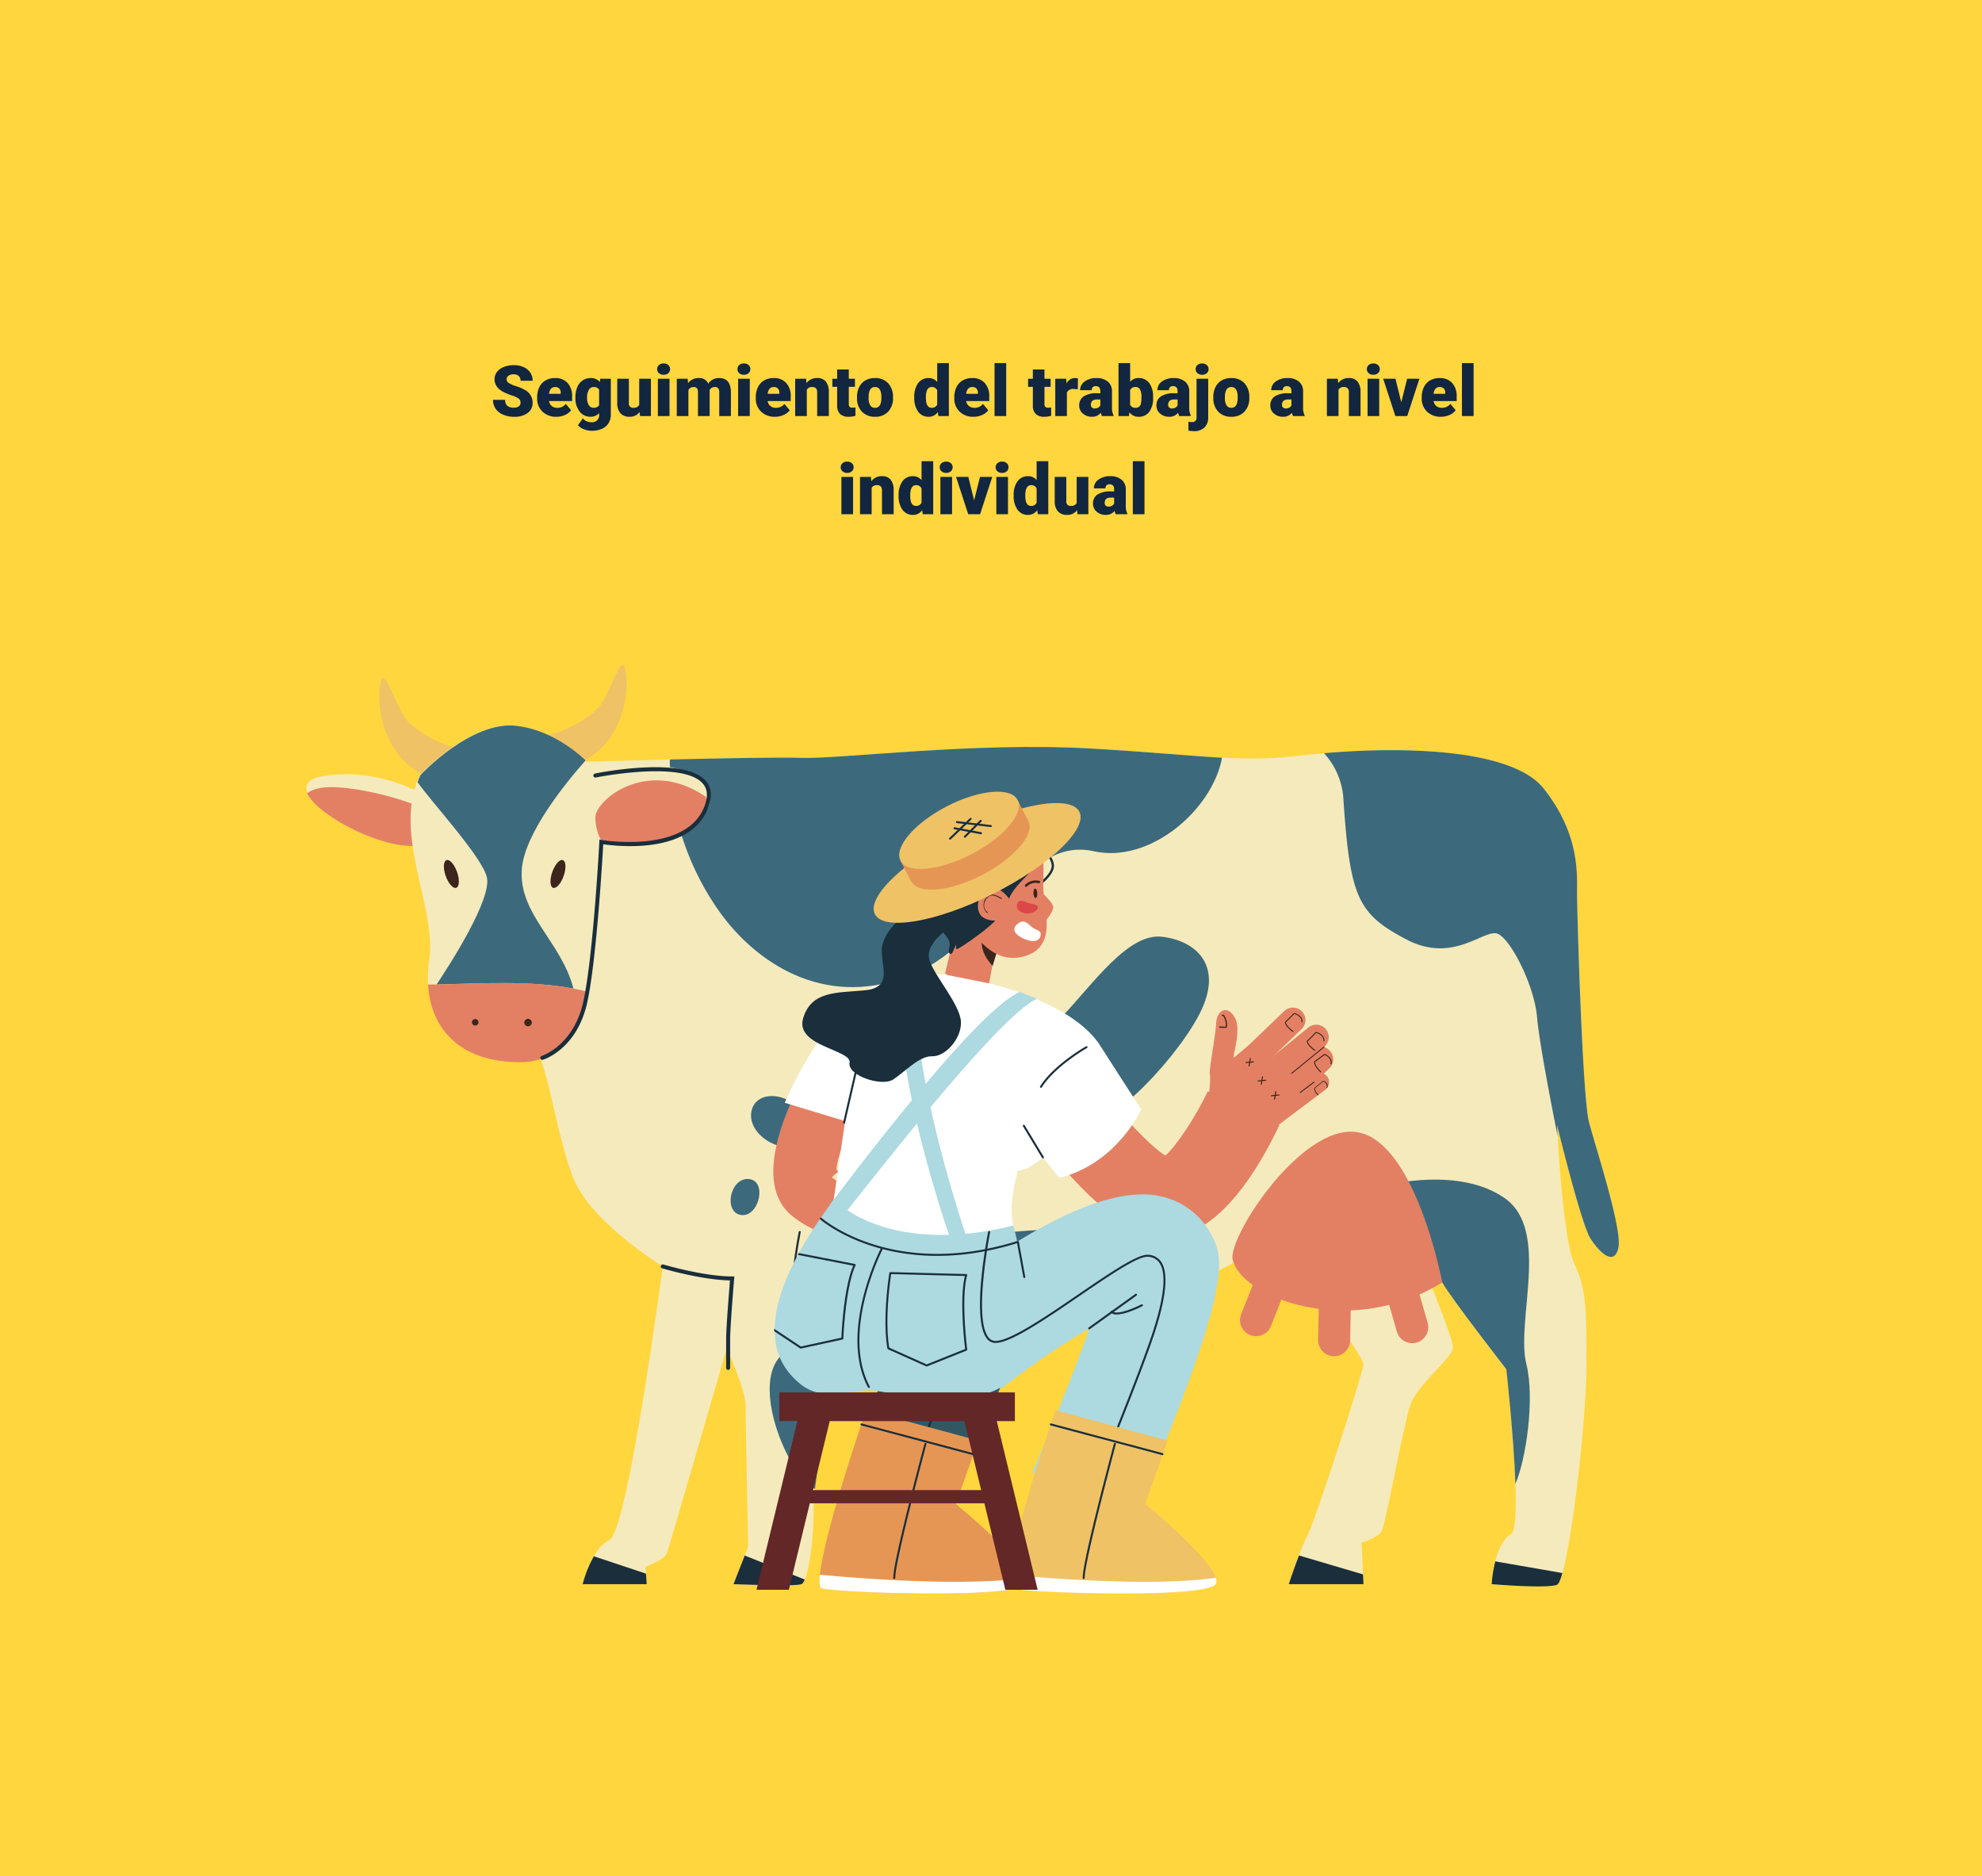 <svg xmlns="http://www.w3.org/2000/svg" xmlns:xlink="http://www.w3.org/1999/xlink" width="505" height="478" viewBox="0 0 505 478"><defs><clipPath id="a"><rect width="334.388" height="236.617" fill="none"/></clipPath></defs><g transform="translate(-285 -1956)"><path d="M0,0H505V478H0Z" transform="translate(285 1956)" fill="#ffd63d"/><path d="M-120.371-3.4a1.268,1.268,0,0,0-.479-1.055,5.954,5.954,0,0,0-1.683-.782,16.147,16.147,0,0,1-1.969-.782q-2.487-1.222-2.487-3.357a3.011,3.011,0,0,1,.62-1.876,4.008,4.008,0,0,1,1.753-1.266,6.823,6.823,0,0,1,2.549-.453,5.969,5.969,0,0,1,2.474.492,3.917,3.917,0,0,1,1.7,1.4A3.661,3.661,0,0,1-117.286-9h-3.076a1.547,1.547,0,0,0-.479-1.213,1.867,1.867,0,0,0-1.3-.431,2.106,2.106,0,0,0-1.305.365,1.119,1.119,0,0,0-.479.927,1.127,1.127,0,0,0,.527.892,6.65,6.65,0,0,0,1.854.826,11.36,11.36,0,0,1,2.18.918,3.663,3.663,0,0,1,2.074,3.3,3.125,3.125,0,0,1-1.266,2.637,5.629,5.629,0,0,1-3.472.958,6.888,6.888,0,0,1-2.817-.558,4.247,4.247,0,0,1-1.9-1.529,3.985,3.985,0,0,1-.637-2.237h3.094a1.963,1.963,0,0,0,.532,1.516,2.513,2.513,0,0,0,1.727.488,1.985,1.985,0,0,0,1.208-.33A1.088,1.088,0,0,0-120.371-3.4Zm9.132,3.577a4.889,4.889,0,0,1-3.542-1.305,4.507,4.507,0,0,1-1.354-3.4v-.246a5.84,5.84,0,0,1,.541-2.575,3.955,3.955,0,0,1,1.578-1.727,4.763,4.763,0,0,1,2.461-.611,4.117,4.117,0,0,1,3.164,1.244,4.887,4.887,0,0,1,1.16,3.467v1.151h-5.889a2.135,2.135,0,0,0,.694,1.257,2.066,2.066,0,0,0,1.389.457,2.662,2.662,0,0,0,2.2-.984l1.354,1.6a3.784,3.784,0,0,1-1.569,1.217A5.3,5.3,0,0,1-111.239.176Zm-.334-7.576q-1.3,0-1.547,1.723h2.988v-.229a1.467,1.467,0,0,0-.36-1.1A1.434,1.434,0,0,0-111.573-7.4Zm5.186,2.575a6.421,6.421,0,0,1,.475-2.549,3.821,3.821,0,0,1,1.362-1.709,3.591,3.591,0,0,1,2.065-.6,2.855,2.855,0,0,1,2.32,1l.105-.826h2.689V-.36a4.009,4.009,0,0,1-.584,2.184,3.75,3.75,0,0,1-1.692,1.424,6.219,6.219,0,0,1-2.566.5,5.365,5.365,0,0,1-2.026-.4,3.657,3.657,0,0,1-1.5-1.028L-104.5.58a2.716,2.716,0,0,0,2.18.976,1.764,1.764,0,0,0,1.969-2.021v-.3a2.781,2.781,0,0,1-2.153.94,3.437,3.437,0,0,1-2.812-1.332,5.517,5.517,0,0,1-1.072-3.564Zm2.971.185a3.383,3.383,0,0,0,.439,1.85,1.386,1.386,0,0,0,1.23.681,1.573,1.573,0,0,0,1.4-.642v-4a1.534,1.534,0,0,0-1.38-.65,1.4,1.4,0,0,0-1.239.708A3.858,3.858,0,0,0-103.417-4.641Zm13.395,3.612a3.054,3.054,0,0,1-2.54,1.2,3,3,0,0,1-2.369-.91,3.826,3.826,0,0,1-.8-2.615V-9.51h2.962v6.179a1.065,1.065,0,0,0,1.187,1.222,1.548,1.548,0,0,0,1.45-.729V-9.51h2.979V0h-2.777ZM-82.411,0h-2.971V-9.51h2.971Zm-3.146-11.962A1.322,1.322,0,0,1-85.1-13a1.724,1.724,0,0,1,1.187-.4,1.724,1.724,0,0,1,1.187.4,1.322,1.322,0,0,1,.457,1.037,1.322,1.322,0,0,1-.457,1.037,1.724,1.724,0,0,1-1.187.4,1.724,1.724,0,0,1-1.187-.4A1.322,1.322,0,0,1-85.557-11.962Zm7.77,2.452.1,1.116a3.27,3.27,0,0,1,2.716-1.292,2.407,2.407,0,0,1,2.435,1.433,3.165,3.165,0,0,1,2.795-1.433q2.892,0,2.971,3.5V0h-2.971V-6a1.813,1.813,0,0,0-.246-1.063,1.048,1.048,0,0,0-.9-.334,1.4,1.4,0,0,0-1.31.782l.009.123V0H-75.16V-5.985A1.906,1.906,0,0,0-75.4-7.066,1.045,1.045,0,0,0-76.3-7.4a1.42,1.42,0,0,0-1.3.782V0h-2.962V-9.51ZM-61.958,0h-2.971V-9.51h2.971ZM-65.1-11.962A1.322,1.322,0,0,1-64.648-13a1.724,1.724,0,0,1,1.187-.4,1.724,1.724,0,0,1,1.187.4,1.322,1.322,0,0,1,.457,1.037,1.322,1.322,0,0,1-.457,1.037,1.724,1.724,0,0,1-1.187.4,1.724,1.724,0,0,1-1.187-.4A1.322,1.322,0,0,1-65.1-11.962ZM-55.534.176a4.889,4.889,0,0,1-3.542-1.305,4.507,4.507,0,0,1-1.354-3.4v-.246a5.84,5.84,0,0,1,.541-2.575,3.955,3.955,0,0,1,1.578-1.727,4.763,4.763,0,0,1,2.461-.611,4.117,4.117,0,0,1,3.164,1.244,4.887,4.887,0,0,1,1.16,3.467v1.151h-5.889a2.135,2.135,0,0,0,.694,1.257,2.066,2.066,0,0,0,1.389.457,2.662,2.662,0,0,0,2.2-.984l1.354,1.6A3.784,3.784,0,0,1-53.35-.277,5.3,5.3,0,0,1-55.534.176ZM-55.868-7.4q-1.3,0-1.547,1.723h2.988v-.229a1.467,1.467,0,0,0-.36-1.1A1.434,1.434,0,0,0-55.868-7.4Zm8.253-2.109.1,1.116A3.225,3.225,0,0,1-44.8-9.686a2.713,2.713,0,0,1,2.219.888,4.226,4.226,0,0,1,.76,2.672V0h-2.971V-6a1.6,1.6,0,0,0-.29-1.059A1.342,1.342,0,0,0-46.138-7.4a1.413,1.413,0,0,0-1.292.686V0h-2.962V-9.51Zm10.881-2.364V-9.51h1.564v2.057h-1.564V-3.1a1.111,1.111,0,0,0,.193.747,1.037,1.037,0,0,0,.765.211,4.345,4.345,0,0,0,.738-.053V-.079a5.466,5.466,0,0,1-1.67.255,3.1,3.1,0,0,1-2.259-.721A2.954,2.954,0,0,1-39.7-2.733v-4.72h-1.213V-9.51H-39.7v-2.364Zm2.092,7.031a5.613,5.613,0,0,1,.554-2.536A3.96,3.96,0,0,1-32.5-9.088a4.791,4.791,0,0,1,2.435-.6A4.373,4.373,0,0,1-26.7-8.363a5.076,5.076,0,0,1,1.23,3.6v.105A4.925,4.925,0,0,1-26.7-1.129,4.384,4.384,0,0,1-30.045.176a4.434,4.434,0,0,1-3.261-1.217,4.761,4.761,0,0,1-1.327-3.3Zm2.962.185a3.538,3.538,0,0,0,.413,1.934,1.376,1.376,0,0,0,1.222.615q1.582,0,1.617-2.435v-.3q0-2.558-1.635-2.558-1.485,0-1.608,2.206Zm11.628-.167a5.809,5.809,0,0,1,.976-3.56,3.211,3.211,0,0,1,2.725-1.3,2.731,2.731,0,0,1,2.145,1V-13.5h2.971V0H-13.9l-.149-1.02a2.8,2.8,0,0,1-2.32,1.2,3.205,3.205,0,0,1-2.689-1.3A5.993,5.993,0,0,1-20.052-4.825Zm2.962.185q0,2.531,1.477,2.531a1.458,1.458,0,0,0,1.406-.826V-6.557A1.419,1.419,0,0,0-15.6-7.4q-1.371,0-1.485,2.215ZM-4.953.176A4.889,4.889,0,0,1-8.495-1.129a4.507,4.507,0,0,1-1.354-3.4v-.246a5.84,5.84,0,0,1,.541-2.575A3.955,3.955,0,0,1-7.73-9.075a4.763,4.763,0,0,1,2.461-.611A4.117,4.117,0,0,1-2.1-8.442,4.887,4.887,0,0,1-.945-4.975v1.151H-6.833a2.135,2.135,0,0,0,.694,1.257,2.066,2.066,0,0,0,1.389.457,2.662,2.662,0,0,0,2.2-.984l1.354,1.6A3.784,3.784,0,0,1-2.769-.277,5.3,5.3,0,0,1-4.953.176ZM-5.287-7.4q-1.3,0-1.547,1.723h2.988v-.229a1.467,1.467,0,0,0-.36-1.1A1.434,1.434,0,0,0-5.287-7.4ZM3.371,0H.4V-13.5H3.371Zm9.756-11.874V-9.51h1.564v2.057H13.126V-3.1a1.111,1.111,0,0,0,.193.747,1.037,1.037,0,0,0,.765.211,4.345,4.345,0,0,0,.738-.053V-.079a5.466,5.466,0,0,1-1.67.255,3.1,3.1,0,0,1-2.259-.721,2.954,2.954,0,0,1-.729-2.188v-4.72H8.952V-9.51h1.213v-2.364Zm8.481,5.045-.976-.07a1.752,1.752,0,0,0-1.793.879V0H15.877V-9.51h2.777l.1,1.222a2.294,2.294,0,0,1,2.083-1.4,2.888,2.888,0,0,1,.826.105ZM27.769,0a3.344,3.344,0,0,1-.281-.853A2.754,2.754,0,0,1,25.2.176a3.374,3.374,0,0,1-2.285-.813,2.588,2.588,0,0,1-.94-2.043A2.66,2.66,0,0,1,23.12-5.019a5.821,5.821,0,0,1,3.322-.791h.914v-.5q0-1.316-1.134-1.316a.927.927,0,0,0-1.055,1.042H22.206a2.655,2.655,0,0,1,1.173-2.239,4.931,4.931,0,0,1,2.993-.86,4.323,4.323,0,0,1,2.874.888,3.086,3.086,0,0,1,1.081,2.435v4.21a4.311,4.311,0,0,0,.4,2V0ZM25.915-1.934a1.652,1.652,0,0,0,.918-.237,1.487,1.487,0,0,0,.523-.536V-4.228h-.861q-1.547,0-1.547,1.389a.848.848,0,0,0,.272.655A.986.986,0,0,0,25.915-1.934Zm14.88-2.742a5.8,5.8,0,0,1-.967,3.595A3.238,3.238,0,0,1,37.1.176,2.81,2.81,0,0,1,34.765-.976L34.642,0H31.988V-13.5H34.95v4.755a2.711,2.711,0,0,1,2.136-.94,3.239,3.239,0,0,1,2.742,1.274,5.826,5.826,0,0,1,.967,3.586Zm-2.971-.189a3.866,3.866,0,0,0-.365-1.952A1.229,1.229,0,0,0,36.338-7.4a1.418,1.418,0,0,0-1.389.763v3.773a1.426,1.426,0,0,0,1.406.755,1.258,1.258,0,0,0,1.327-1.018A7.309,7.309,0,0,0,37.824-4.865ZM47.457,0a3.344,3.344,0,0,1-.281-.853A2.754,2.754,0,0,1,44.89.176,3.374,3.374,0,0,1,42.6-.637a2.588,2.588,0,0,1-.94-2.043,2.66,2.66,0,0,1,1.143-2.338,5.821,5.821,0,0,1,3.322-.791h.914v-.5q0-1.316-1.134-1.316a.927.927,0,0,0-1.055,1.042H41.893a2.655,2.655,0,0,1,1.173-2.239,4.931,4.931,0,0,1,2.993-.86,4.323,4.323,0,0,1,2.874.888,3.086,3.086,0,0,1,1.081,2.435v4.21a4.311,4.311,0,0,0,.4,2V0ZM45.6-1.934a1.652,1.652,0,0,0,.918-.237,1.487,1.487,0,0,0,.523-.536V-4.228h-.861q-1.547,0-1.547,1.389a.848.848,0,0,0,.272.655A.986.986,0,0,0,45.6-1.934ZM54.839-9.51V.325a3.452,3.452,0,0,1-.967,2.6,3.714,3.714,0,0,1-2.672.914,6.308,6.308,0,0,1-1.4-.149V1.45a5.667,5.667,0,0,0,.835.079A1.084,1.084,0,0,0,51.869.308V-9.51Zm-3.19-2.452A1.322,1.322,0,0,1,52.106-13a1.724,1.724,0,0,1,1.187-.4,1.724,1.724,0,0,1,1.187.4,1.322,1.322,0,0,1,.457,1.037,1.322,1.322,0,0,1-.457,1.037,1.724,1.724,0,0,1-1.187.4,1.724,1.724,0,0,1-1.187-.4A1.322,1.322,0,0,1,51.649-11.962ZM56.14-4.843a5.613,5.613,0,0,1,.554-2.536,3.96,3.96,0,0,1,1.591-1.709,4.791,4.791,0,0,1,2.435-.6,4.373,4.373,0,0,1,3.366,1.323,5.076,5.076,0,0,1,1.23,3.6v.105a4.925,4.925,0,0,1-1.235,3.529A4.384,4.384,0,0,1,60.737.176a4.434,4.434,0,0,1-3.261-1.217,4.761,4.761,0,0,1-1.327-3.3Zm2.962.185a3.538,3.538,0,0,0,.413,1.934,1.376,1.376,0,0,0,1.222.615q1.582,0,1.617-2.435v-.3q0-2.558-1.635-2.558-1.485,0-1.608,2.206ZM76.46,0a3.344,3.344,0,0,1-.281-.853A2.754,2.754,0,0,1,73.894.176a3.374,3.374,0,0,1-2.285-.813,2.588,2.588,0,0,1-.94-2.043,2.66,2.66,0,0,1,1.143-2.338,5.821,5.821,0,0,1,3.322-.791h.914v-.5q0-1.316-1.134-1.316a.927.927,0,0,0-1.055,1.042H70.9A2.655,2.655,0,0,1,72.07-8.825a4.931,4.931,0,0,1,2.993-.86,4.323,4.323,0,0,1,2.874.888,3.086,3.086,0,0,1,1.081,2.435v4.21a4.311,4.311,0,0,0,.4,2V0ZM74.606-1.934a1.652,1.652,0,0,0,.918-.237,1.487,1.487,0,0,0,.523-.536V-4.228h-.861q-1.547,0-1.547,1.389a.848.848,0,0,0,.272.655A.986.986,0,0,0,74.606-1.934ZM87.86-9.51l.1,1.116a3.225,3.225,0,0,1,2.716-1.292,2.713,2.713,0,0,1,2.219.888,4.226,4.226,0,0,1,.76,2.672V0H90.681V-6a1.6,1.6,0,0,0-.29-1.059A1.342,1.342,0,0,0,89.336-7.4a1.413,1.413,0,0,0-1.292.686V0H85.083V-9.51ZM98.416,0H95.445V-9.51h2.971ZM95.269-11.962A1.322,1.322,0,0,1,95.726-13a1.724,1.724,0,0,1,1.187-.4A1.724,1.724,0,0,1,98.1-13a1.322,1.322,0,0,1,.457,1.037,1.322,1.322,0,0,1-.457,1.037,1.724,1.724,0,0,1-1.187.4,1.724,1.724,0,0,1-1.187-.4A1.322,1.322,0,0,1,95.269-11.962Zm8.763,8.438,1.5-5.985h3.12L105.552,0h-3.023l-3.1-9.51h3.129Zm10.107,3.7A4.889,4.889,0,0,1,110.6-1.129a4.507,4.507,0,0,1-1.354-3.4v-.246a5.84,5.84,0,0,1,.541-2.575,3.955,3.955,0,0,1,1.578-1.727,4.763,4.763,0,0,1,2.461-.611,4.117,4.117,0,0,1,3.164,1.244,4.887,4.887,0,0,1,1.16,3.467v1.151h-5.889a2.135,2.135,0,0,0,.694,1.257,2.066,2.066,0,0,0,1.389.457,2.662,2.662,0,0,0,2.2-.984l1.354,1.6a3.784,3.784,0,0,1-1.569,1.217A5.3,5.3,0,0,1,114.139.176ZM113.805-7.4q-1.3,0-1.547,1.723h2.988v-.229a1.467,1.467,0,0,0-.36-1.1A1.434,1.434,0,0,0,113.805-7.4ZM122.462,0h-2.971V-13.5h2.971ZM-35.644,25h-2.971V15.49h2.971Zm-3.146-11.962A1.322,1.322,0,0,1-38.333,12a1.724,1.724,0,0,1,1.187-.4,1.724,1.724,0,0,1,1.187.4,1.322,1.322,0,0,1,.457,1.037,1.322,1.322,0,0,1-.457,1.037,1.724,1.724,0,0,1-1.187.4,1.724,1.724,0,0,1-1.187-.4A1.322,1.322,0,0,1-38.791,13.038Zm7.69,2.452.1,1.116a3.225,3.225,0,0,1,2.716-1.292,2.713,2.713,0,0,1,2.219.888,4.226,4.226,0,0,1,.76,2.672V25h-2.971V19a1.6,1.6,0,0,0-.29-1.059,1.342,1.342,0,0,0-1.055-.338,1.413,1.413,0,0,0-1.292.686V25h-2.962V15.49Zm7.058,4.685a5.809,5.809,0,0,1,.976-3.56,3.211,3.211,0,0,1,2.725-1.3,2.731,2.731,0,0,1,2.145,1V11.5h2.971V25H-17.89l-.149-1.02a2.8,2.8,0,0,1-2.32,1.2,3.205,3.205,0,0,1-2.689-1.3A5.993,5.993,0,0,1-24.042,20.175Zm2.962.185q0,2.531,1.477,2.531a1.458,1.458,0,0,0,1.406-.826V18.443a1.419,1.419,0,0,0-1.389-.844q-1.371,0-1.485,2.215ZM-10.419,25H-13.39V15.49h2.971Zm-3.146-11.962A1.322,1.322,0,0,1-13.109,12a1.724,1.724,0,0,1,1.187-.4,1.724,1.724,0,0,1,1.187.4,1.322,1.322,0,0,1,.457,1.037,1.322,1.322,0,0,1-.457,1.037,1.724,1.724,0,0,1-1.187.4,1.724,1.724,0,0,1-1.187-.4A1.322,1.322,0,0,1-13.566,13.038ZM-4.8,21.476l1.5-5.985H-.18L-3.283,25H-6.306l-3.1-9.51H-6.28ZM3.828,25H.857V15.49H3.828ZM.681,13.038A1.322,1.322,0,0,1,1.138,12a1.724,1.724,0,0,1,1.187-.4,1.724,1.724,0,0,1,1.187.4,1.405,1.405,0,0,1,0,2.074,1.724,1.724,0,0,1-1.187.4,1.724,1.724,0,0,1-1.187-.4A1.322,1.322,0,0,1,.681,13.038Zm4.6,7.137a5.809,5.809,0,0,1,.976-3.56,3.211,3.211,0,0,1,2.725-1.3,2.731,2.731,0,0,1,2.145,1V11.5h2.971V25H11.43l-.149-1.02a2.8,2.8,0,0,1-2.32,1.2,3.205,3.205,0,0,1-2.689-1.3A5.993,5.993,0,0,1,5.278,20.175Zm2.962.185q0,2.531,1.477,2.531a1.458,1.458,0,0,0,1.406-.826V18.443A1.419,1.419,0,0,0,9.734,17.6q-1.371,0-1.485,2.215Zm13.2,3.612a3.054,3.054,0,0,1-2.54,1.2,3,3,0,0,1-2.369-.91,3.826,3.826,0,0,1-.8-2.615V15.49H18.69v6.179a1.065,1.065,0,0,0,1.187,1.222,1.548,1.548,0,0,0,1.45-.729V15.49h2.979V25H21.529ZM31.285,25A3.344,3.344,0,0,1,31,24.147a2.754,2.754,0,0,1-2.285,1.028,3.374,3.374,0,0,1-2.285-.813,2.588,2.588,0,0,1-.94-2.043,2.66,2.66,0,0,1,1.143-2.338,5.821,5.821,0,0,1,3.322-.791h.914v-.5q0-1.316-1.134-1.316a.927.927,0,0,0-1.055,1.042H25.721a2.655,2.655,0,0,1,1.173-2.239,4.931,4.931,0,0,1,2.993-.86,4.323,4.323,0,0,1,2.874.888,3.086,3.086,0,0,1,1.081,2.435v4.21a4.311,4.311,0,0,0,.4,2V25ZM29.43,23.066a1.652,1.652,0,0,0,.918-.237,1.487,1.487,0,0,0,.523-.536V20.772H30.01q-1.547,0-1.547,1.389a.848.848,0,0,0,.272.655A.986.986,0,0,0,29.43,23.066ZM38.606,25H35.635V11.5h2.971Z" transform="translate(538 2062)" fill="#12263f"/><g transform="translate(363.081 2125.352)"><g clip-path="url(#a)"><path d="M130.979,24.734C138.206,22.1,143.307,13.172,142.8,3.479s-3.826,3.571-6.886,7.142-11.223,7.907-16.579,7.652,11.648,6.462,11.648,6.462" transform="translate(-61.28 0)" fill="#efc266"/><path d="M50.4,31.79c-7.227-2.636-12.328-11.563-11.818-21.255s3.826,3.571,6.886,7.141,11.223,7.907,16.579,7.652S50.4,31.79,50.4,31.79" transform="translate(-19.971 -3.656)" fill="#efc266"/><path d="M30.25,63.2S17.667,55.723,3.723,58.444s14.964,20.4,26.186,17.344Z" transform="translate(0 -29.969)" fill="#f5eabc"/><path d="M29.946,79.346l.2-7.386a3.013,3.013,0,0,0-.709-1.8c-2.041-1.7-14.454-5.271-22.276-5.442C3.335,64.639,1.4,65.452.4,66.3c2.794,5.978,21.136,15.336,29.548,13.043" transform="translate(-0.206 -33.527)" fill="#e38064"/><path d="M129.4,47.246s46.591-1.361,56.454-1.02,43.871-4.081,73.458-2.381,37.409,3.741,54.753,1.7,51.693-3.061,60.875,8.5,8.5,21.765,8.5,26.526,1.361,52.033,3.061,58.494,8.5,27.207,7.482,31.968-4.762,1.361-7.142-2.381-8.5-28.907-8.5-28.907,1.361,28.907,4.421,35.369S385.825,186,385.825,201.3s-4.761,54.583-7.482,55.6-16.664-.17-16.664-.17.51-10.033,4.931-12.753c3.3-2.032-1.19-42-1.19-42s-14.284-18.365-16.324-22.106l-2.721,1.02s5.441,13.263,5.441,15.644-9.182,9.523-10.883,14.623-6.291,30.438-7.311,32.138-5.1,2.891-5.1,2.891l.51,10.542H309.987s3.23-9.692,4.931-12.753,14.113-41.32,14.113-43.361-16.664-23.806-16.664-23.806L297.4,174.1s-51.012,29.587-101.685,8.842c0,0,.34,16.324-2.041,25.846s-4.761,22.106-4.761,29.587-1.361,17.684-3.061,18.364-17.344,0-17.344,0l3.741-9.522s-.68-32.988-.68-36.389-4.761-14.284-4.761-14.284-14.623,50.673-15.3,52.373-5.442,3.4-5.442,3.4l.34,4.421H130.082s2.041-8.842,6.8-11.222,13.6-69.717,13.6-69.717-17.684-10.883-22.446-21.765-6.8-31.968-11.9-37.749S129.4,47.246,129.4,47.246" transform="translate(-59.703 -22.512)" fill="#f5eabc"/><path d="M204.489,343.871a.51.51,0,0,1-.511-.51v-7.484c0-2.714.778-12.359.976-14.8-7.411-.143-17.174-3.049-17.276-3.077a.513.513,0,0,1-.341-.638.524.524,0,0,1,.636-.343c.1.032,10.219,3.041,17.536,3.041h.554l-.046.554c-.01.12-1.018,12.255-1.018,15.26v7.484a.51.51,0,0,1-.51.51" transform="translate(-97.041 -164.228)" fill="#1a2e3c"/><path d="M281.675,282.022a.51.51,0,0,1-.51-.51c0-6.552,1.4-10.262,3.956-16.993l.839-2.228c1.54-4.1,6.068-18.237-.287-27.766a.513.513,0,0,1,.142-.709.508.508,0,0,1,.707.144c6.623,9.936,1.976,24.47.394,28.69l-.841,2.228c-2.508,6.624-3.89,10.27-3.89,16.635a.51.51,0,0,1-.51.51" transform="translate(-145.661 -121.086)" fill="#1a2e3c"/><path d="M602.444,81.458c0-4.761.68-14.964-8.5-26.526-8.386-10.56-37.725-10.62-55.969-9a18.956,18.956,0,0,1,4.957,12.058c1.7,24.826,3.741,28.907,15.984,35.369S578.979,90.3,582.379,92s9.182,13.263,9.862,21.085,5.1,29.587,5.1,29.587l.162.935c-.107-1.838-.162-2.976-.162-2.976s6.122,25.166,8.5,28.907,6.122,7.142,7.142,2.38-5.781-25.506-7.482-31.968-3.061-53.733-3.061-58.494" transform="translate(-278.703 -23.396)" fill="#3c6a7c"/><path d="M299.128,43.845c-29.587-1.7-63.6,2.721-73.458,2.38-5.143-.177-20.269.108-33.573.421-.114,14.432,5.352,28.677,12.828,39.029,8.843,12.243,25.846,24.486,47.612,16.324s29.247-36.049,47.612-31.968c14.3,3.179,30.188-10.546,32.667-23.842-8.185-.424-17.785-1.43-33.688-2.344" transform="translate(-99.517 -22.512)" fill="#3c6a7c"/><path d="M393.437,164.108c7.765-8.118,16.834-21.425,25.506-20.4s15.3,7.141,10.2,18.364-23.466,31.118-31.118,29.587-15.814-15.814-4.591-27.547" transform="translate(-200.968 -74.418)" fill="#3c6a7c"/><path d="M248.428,237.392c-1.689,7.6-14.794,1.53-13.263-5.611s15.3-3.571,13.263,5.611" transform="translate(-121.765 -118.115)" fill="#3c6a7c"/><path d="M228.557,271.839c5.2,0,3.061,9.692-1.53,9.182s-3.061-9.182,1.53-9.182" transform="translate(-116.178 -140.829)" fill="#3c6a7c"/><path d="M340.295,308.284a37.964,37.964,0,0,0,1.5-9.222c0-11.223-33.158-9.693-52.543-5.1s-12.753-6.122-17.344-9.693-11.733,1.02-11.733,8.162-5.612,22.446-12.754,30.607c-7.089,8.1,2.405,30.253,9.032,33.574a184.222,184.222,0,0,1,4.4-23.712c2.381-9.522,2.041-25.846,2.041-25.846,28.857,11.814,57.809,7.3,77.4,1.23" transform="translate(-126.877 -146.627)" fill="#3c6a7c"/><path d="M162.151,475.7l-13.261-4.42a29.009,29.009,0,0,0-2.857,7.1h16.324Z" transform="translate(-75.654 -244.153)" fill="#1a2e3c"/><path d="M243.117,478.171c.286-.114.556-.575.818-1.169l-15.3-6.12-2.863,7.289s15.643.68,17.344,0" transform="translate(-116.964 -243.946)" fill="#1a2e3c"/><path d="M538.25,475.672l-16.326-4.824c-1.352,3.566-2.6,7.305-2.6,7.305H538.37Z" transform="translate(-269.042 -243.928)" fill="#1a2e3c"/><path d="M585.487,298.356c2.041,3.741,16.324,22.106,16.324,22.106s1.892,16.84,2.316,29.215c2.738-6.322,4.984-21.777,2.785-30.575-2.721-10.882,6.122-34.008-5.441-42.17s-29.927-3.4-29.927-3.4l12.9,25.217Z" transform="translate(-296.095 -140.99)" fill="#3c6a7c"/><path d="M626.586,479.766s13.943,1.19,16.664.17c.415-.156.88-1.284,1.366-3l-17.1-2.975a33.42,33.42,0,0,0-.925,5.8" transform="translate(-324.61 -245.541)" fill="#1a2e3c"/><path d="M517.163,292.382c-15.3-.347-26.187-7.142-27.547-12.923s18.364-36.049,32.648-32.307,20.745,38.089,20.745,38.089a47.749,47.749,0,0,1-25.846,7.142" transform="translate(-253.616 -127.874)" fill="#e38064"/><path d="M103.662,61.756s8.162,1.02,13.943,0c4.689-.827,18.364-7.482,12.243-14.964s-28.227-3.741-28.227-3.741S93.459,33.529,81.9,32.169,57.411,44.751,57.411,44.751c-7.142,14.964,4.421,33.668,2.38,47.272a29.807,29.807,0,0,0-.28,6.086c14.687-.219,27.936-1.442,40.67,1.814a85.211,85.211,0,0,0,1.441-13.682c.34-6.122,2.041-24.486,2.041-24.486" transform="translate(-28.521 -16.617)" fill="#f5eabc"/><path d="M168.211,76.807c4.083-.72,14.2-5.345,12.7-11.468-14.794-10.185-28.176.737-28.176,5.262a12.89,12.89,0,0,0,1.705,6.227c.889.105,8.336.938,13.769-.02" transform="translate(-79.127 -31.668)" fill="#e38064"/><path d="M98.47,99.126C95.306,87.071,84.534,80.2,85.293,68.813c.619-9.28,11.569-22.555,16.281-27.84-3.1-2.876-9.492-7.845-17.642-8.8C72.37,30.809,59.447,44.752,59.447,44.752c-.28.587-.483,1.19-.708,1.788C62.674,52.062,74.86,65.218,76.366,70.6c1.549,5.532-9.751,22.946-12.775,27.467,12.451-.258,23.892-1.022,34.879,1.061" transform="translate(-30.43 -16.617)" fill="#3c6a7c"/><path d="M64.3,168.657c.612,10.96,7.844,19.76,23.406,19.76,11.061,0,15.44-9.248,17.264-17.945-12.734-3.257-25.983-2.034-40.669-1.814" transform="translate(-33.312 -87.164)" fill="#e38064"/><path d="M124.138,128.717a.513.513,0,0,1-.488-.363.507.507,0,0,1,.339-.633c.081-.028,8.168-2.63,10.619-13.9,2.513-11.558,4.055-40.356,4.069-40.647l.032-.574.566.1c.225.036,22.551,3.754,26.461-9.418.632-2.136.371-3.79-.8-5.065-5.31-5.8-26.963-1.475-27.182-1.435a.509.509,0,1,1-.2-1c.913-.2,22.441-4.479,28.137,1.742,1.411,1.538,1.753,3.571,1.02,6.042-3.848,12.988-23.374,10.756-27.046,10.226-.231,4.109-1.728,29.508-4.061,40.24-2.585,11.888-10.962,14.555-11.318,14.666a.631.631,0,0,1-.147.02" transform="translate(-64.047 -28.059)" fill="#1a2e3c"/><path d="M132.372,107.276c.689-1.948.6-3.755-.2-4.037s-2,1.069-2.69,3.016-.6,3.755.2,4.037,2-1.068,2.69-3.016" transform="translate(-66.841 -53.465)" fill="#3c251d"/><path d="M73.122,107.276c-.689-1.948-.6-3.755.2-4.037s2,1.069,2.69,3.016.6,3.755-.2,4.037-2-1.068-2.69-3.016" transform="translate(-37.641 -53.465)" fill="#3c251d"/><path d="M117.074,188.117a.956.956,0,1,0-.957.957.957.957,0,0,0,.957-.957" transform="translate(-59.66 -96.96)" fill="#3c251d"/><path d="M89.166,188.122a.829.829,0,1,0-.829.829.829.829,0,0,0,.829-.829" transform="translate(-45.334 -97.029)" fill="#3c251d"/><path d="M576.919,338.348A4.082,4.082,0,0,1,573,335.387l-3.061-10.713a4.08,4.08,0,1,1,7.847-2.24l3.061,10.713a4.084,4.084,0,0,1-2.8,5.046,4.221,4.221,0,0,1-1.124.155" transform="translate(-295.18 -165.508)" fill="#e38064"/><path d="M538.932,342.758h-.081a4.083,4.083,0,0,1-4-4.161l.255-13.008a4.082,4.082,0,0,1,8.162.16l-.255,13.008a4.081,4.081,0,0,1-4.079,4" transform="translate(-277.084 -166.602)" fill="#e38064"/><path d="M497.647,331.623a4.081,4.081,0,0,1-3.792-5.584l5.356-13.517a4.081,4.081,0,1,1,7.588,3l-5.356,13.518a4.083,4.083,0,0,1-3.8,2.578" transform="translate(-255.697 -160.569)" fill="#e38064"/><path d="M350.6,143.126l-1.71,9.421s-7.158.764-11.234-2.449l1.977-8.371,3.785-3.78Z" transform="translate(-174.926 -71.465)" fill="#e38064"/><path d="M385.566,105.688a.3.3,0,0,1-.162-.539c.043-.029,4.3-2.962,4.062-5.275-.241-2.362-3.543-5.04-3.576-5.067a.3.3,0,1,1,.37-.46c.144.115,3.529,2.859,3.793,5.468.271,2.661-4.128,5.7-4.315,5.823a.293.293,0,0,1-.172.052" transform="translate(-199.596 -48.843)" fill="#1a2e3c"/><path d="M359.786,150.188l1.232-3.962-3.305-4.431s-2.508,3.382,2.073,8.394" transform="translate(-184.962 -73.458)" fill="#3c251d"/><path d="M361.44,92.3c.663,2.187-.037,5.593.361,10.075s3.494,14.227-6.356,15.8c-8.693,1.384-13.542-9.834-13.542-9.834l-5.917-11.2c-1.315-6.607,3.107-11.63,9.755-12.716q.23-.038.467-.068C359.216,82.676,361.44,92.3,361.44,92.3" transform="translate(-173.942 -43.598)" fill="#e38064"/><path d="M338.372,83.548a15.927,15.927,0,0,0-4.111,1.689,15.223,15.223,0,0,0-6.608,7.2c-1.408,3.752-.836,7.9.273,11.708a23.636,23.636,0,0,0,2.364,5.458c.858,1.443,2.98,2.922,2.922,4.72-.014.462-.532,1.9,0,2.211.683.405.7-.383,1.407-1.751s-.236.718.455.63,9.977-6.524,10.4-8.192-1.854-6.974-1.854-6.974,4.035,6.623,4.314,3.947c.623-5.974,10.605-9.769,8.831-15.905-.138-.477-1.261-1.122-1.623-1.391a19.593,19.593,0,0,0-4.823-2.614,20.2,20.2,0,0,0-11.941-.734" transform="translate(-169.312 -42.981)" fill="#1a2e3c"/><path d="M387.121,120.581s2.794,2.581,2.8,3.64-1.67,3.153-1.67,3.153l-2.907-2.724Z" transform="translate(-199.631 -62.468)" fill="#e38064"/><path d="M384.34,119.545c-.038-.667.151-1.221.422-1.236s.521.513.559,1.181-.151,1.221-.422,1.236-.521-.513-.559-1.18" transform="translate(-199.109 -61.291)" fill="#3c251d"/><path d="M380.834,139.637c.633-1.754-1.122-1.61-2.1-2.471s-1.941-2-3.313-1.086c-2.19,1.455-1.047,2.9.913,3.89s3.981,1.119,4.5-.333" transform="translate(-193.871 -70.323)" fill="#fff"/><path d="M380.057,115.616a.307.307,0,0,1-.112-.536,3.788,3.788,0,0,1,3.576-.968.307.307,0,0,1,.178.4.315.315,0,0,1-.4.179,3.209,3.209,0,0,0-2.975.872.308.308,0,0,1-.273.057" transform="translate(-196.775 -59.054)" fill="#3c251d"/><path d="M380.742,126.067a.6.6,0,0,1,.183.467c-.017.463-.593.878-.949,1.087a3.759,3.759,0,0,1-2.731.23,2.371,2.371,0,0,1-1.4-.847,1.552,1.552,0,0,1-.007-1.777c.526-.683,1.324-.4,2-.13a11.778,11.778,0,0,0,1.823.55,2.271,2.271,0,0,1,1.082.419" transform="translate(-194.563 -64.657)" fill="#dc4747"/><path d="M352.407,103.892a.147.147,0,0,1-.009-.294c6.506-.488,12.254-4.658,15.2-8.081a.147.147,0,1,1,.223.193c-2.981,3.466-8.8,7.688-15.4,8.181h-.014" transform="translate(-182.493 -49.457)" fill="#fff"/><path d="M363.383,121.144s-2.4-3.881-5.222-3.532-4.451,5.91-1.887,7.641,6.435.291,6.435.291Z" transform="translate(-183.907 -60.919)" fill="#e38064"/><path d="M358.816,126.193a.12.12,0,0,1-.049-.021,2.814,2.814,0,0,1,.791-4.636c.712-.205,1.56.041,2.926.849a.118.118,0,0,1-.12.2c-1.287-.761-2.106-1.008-2.74-.825a2.281,2.281,0,0,0-1.3,1.308,2.246,2.246,0,0,0,.578,2.911.118.118,0,0,1-.09.211" transform="translate(-185.357 -62.927)" fill="#3c251d"/><path d="M321.057,394.636,331.4,371.3l-22.828,1.513-9.207.126-5.423,15.513Z" transform="translate(-152.279 -192.358)" fill="#315763"/><path d="M284.268,366.434a.233.233,0,0,1-.1-.02.252.252,0,0,1-.137-.329c.126-.306,12.648-30.638,16.137-41.6,2.78-8.74,3.281-14.476,1.487-17.05a3.631,3.631,0,0,0-3.024-1.539c-.028,0-.059,0-.089,0-2.609,0-9.712,4.852-17.227,9.985-8.707,5.946-17.711,12.1-21.527,11.962a2.725,2.725,0,0,1-2.1-1.121c-4.014-5.079.168-26.279.348-27.179a.25.25,0,0,1,.3-.2.252.252,0,0,1,.2.3c-.043.219-4.318,21.87-.446,26.768a2.214,2.214,0,0,0,1.721.93c.037,0,.075,0,.112,0,3.724,0,12.956-6.306,21.112-11.877,7.581-5.177,14.746-10.072,17.524-10.072.033,0,.067,0,.1,0a4.157,4.157,0,0,1,3.414,1.754c1.889,2.71,1.411,8.6-1.42,17.494-3.494,10.98-16.024,41.334-16.15,41.64a.255.255,0,0,1-.234.156" transform="translate(-132.601 -155.075)" fill="#1a2e3c"/><path d="M283.126,394.072s-13.829,40.042-11.6,45.236c.5,1.177,50.449,3.027,52.467-1.009S306,417.951,306,417.951l5.718-16.144Z" transform="translate(-140.54 -204.153)" fill="#e69654"/><path d="M271.376,481.026a7.766,7.766,0,0,0,.148,3.329c.5,1.177,50.449,3.027,52.467-1.009a2.087,2.087,0,0,0-.019-1.548c-16.58,2.425-45.5-.091-52.6-.772" transform="translate(-140.542 -249.201)" fill="#fff"/><path d="M321.566,409.123a.25.25,0,0,1-.065-.008l-28.42-7.567a.253.253,0,0,1-.178-.309.256.256,0,0,1,.308-.179l28.42,7.567a.253.253,0,0,1-.065.5" transform="translate(-151.737 -207.769)" fill="#1a2e3c"/><path d="M310.5,446.027a.252.252,0,0,1-.252-.244c-.126-4.026,7.624-33.021,7.954-34.252a.252.252,0,1,1,.487.13c-.081.3-8.061,30.154-7.937,34.106a.252.252,0,0,1-.244.26Z" transform="translate(-160.729 -213.101)" fill="#1a2e3c"/><path d="M263.962,247.583c-3.959,0-8.009-1.585-12.066-4.725-11.231-8.695-1.7-29.57,8.265-45.55l13.7,8.543c-5.886,9.453-10.787,20.776-10.945,25.047.475.317.859.556.861.556a2.3,2.3,0,0,0-.815.276c0,.008,0,.014,0,.022a.048.048,0,0,0,0-.02,3.836,3.836,0,0,0-1.172,1.113l12.971,9.613a13.243,13.243,0,0,1-8.774,4.988,14.759,14.759,0,0,1-2.02.138" transform="translate(-127.87 -102.218)" fill="#e38064"/><path d="M418.906,261.082c-11.574,0-24.584-14.408-33.507-26.575l16.27-11.938,0,0c5.609,7.631,13.024,15.4,16.838,17.791,2.866-2.558,7.684-9.779,10.8-16.382l18.249,8.612c-4.945,10.476-15.19,28.108-28.259,28.482-.13,0-.262.006-.394.006" transform="translate(-199.66 -115.304)" fill="#e38064"/><path d="M308.319,289.321s9.753,34.474-3.111,41.284-29.135.253-34.432.757-11.729,2.648-17.026-1.892S239.5,313.7,262.579,282.763Z" transform="translate(-128.232 -146.488)" fill="#add9e0"/><path d="M305.069,165.955s21.147,4.792,28.209,15.891S343.7,197.99,343.7,197.99s-6.054,13.79-20.853,17.489l-4.2-5.213s-3.7,3.363-6.39,3.363c0,0-2.522,8.408-1.177,13.957,0,0-28.756,8.576-45.74-6.558l2.9-20.012-15.387-4.667s11.351-26.485,23.963-30.017c12.418-3.477,16.9-2.649,16.9-2.649Z" transform="translate(-130.994 -84.754)" fill="#fff"/><path d="M382.477,362.008l-25.936-11.2c5.227-12.1,10.78-26.054,14.585-36.717A201.1,201.1,0,0,0,348.76,329.4l-17.531-22.154c17.768-14.069,42.221-30.141,57.8-26.819a19.061,19.061,0,0,1,13.185,9.92c2.877,5.512,6.137,11.763-19.735,71.663" transform="translate(-171.597 -145.048)" fill="#add9e0"/><path d="M384.411,366.434a.235.235,0,0,1-.1-.02.253.253,0,0,1-.137-.329c.126-.306,12.649-30.638,16.137-41.6,2.78-8.74,3.281-14.476,1.487-17.05a3.631,3.631,0,0,0-3.024-1.539c-.028,0-.059,0-.089,0-2.609,0-9.713,4.852-17.227,9.985-8.707,5.946-17.711,12.1-21.527,11.962a2.725,2.725,0,0,1-2.1-1.121c-4.014-5.079.168-26.279.348-27.179a.25.25,0,0,1,.3-.2.252.252,0,0,1,.2.3c-.043.219-4.318,21.87-.446,26.768a2.214,2.214,0,0,0,1.721.93c.037,0,.075,0,.112,0,3.724,0,12.956-6.306,21.112-11.877,7.581-5.177,14.746-10.072,17.524-10.072.033,0,.067,0,.1,0a4.157,4.157,0,0,1,3.414,1.754c1.889,2.71,1.411,8.6-1.42,17.494-3.494,10.98-16.024,41.334-16.15,41.64a.255.255,0,0,1-.234.156" transform="translate(-184.481 -155.075)" fill="#1a2e3c"/><path d="M413.526,341.568a.253.253,0,0,1-.148-.457l11.941-8.576a.253.253,0,1,1,.3.41l-11.94,8.577a.26.26,0,0,1-.148.047" transform="translate(-214.101 -172.249)" fill="#1a2e3c"/><path d="M426.718,340.66a2.079,2.079,0,0,1-1.506-.477.254.254,0,1,1,.359-.359c1.129,1.141,5.758-.861,7.441-1.726a.256.256,0,0,1,.339.11.253.253,0,0,1-.11.339c-.512.264-4.2,2.112-6.523,2.112" transform="translate(-220.247 -175.142)" fill="#1a2e3c"/><path d="M280.331,229.692l-3.532-2.586c1.6-2.014,36.44-48.983,48.368-54.169l4.351,1.766c-9.139,3.973-38.47,41.486-49.188,54.989" transform="translate(-143.399 -89.592)" fill="#add9e0"/><path d="M326.981,232.793c-.624-1.788-15.346-43.258-13.061-67.383l4.079-.673c-2.2,23.246,12.645,66.3,12.794,66.727Z" transform="translate(-162.505 -85.344)" fill="#add9e0"/><path d="M383.269,394.072s-13.829,40.042-11.6,45.236c.5,1.177,50.449,3.027,52.467-1.009s-17.993-20.348-17.993-20.348l5.717-16.144Z" transform="translate(-192.42 -204.153)" fill="#efc266"/><path d="M371.519,481.026a7.766,7.766,0,0,0,.148,3.329c.5,1.177,50.449,3.027,52.467-1.009a2.087,2.087,0,0,0-.019-1.548c-16.58,2.425-45.5-.091-52.6-.772" transform="translate(-192.422 -249.201)" fill="#fff"/><path d="M421.709,409.123a.249.249,0,0,1-.065-.008l-28.42-7.567a.253.253,0,0,1-.178-.309.256.256,0,0,1,.308-.179l28.42,7.567a.253.253,0,0,1-.065.5" transform="translate(-203.617 -207.769)" fill="#1a2e3c"/><path d="M410.647,446.027a.252.252,0,0,1-.252-.244c-.126-4.026,7.624-33.021,7.954-34.252a.252.252,0,1,1,.487.13c-.081.3-8.061,30.154-7.937,34.106a.252.252,0,0,1-.244.26Z" transform="translate(-212.609 -213.101)" fill="#1a2e3c"/><path d="M323.522,307.656a.251.251,0,0,1-.248-.207l-1.588-8.675c-31.879,9.839-49.99-5.9-50.167-6.066a.248.248,0,0,1-.02-.355.245.245,0,0,1,.355-.02c.179.158,18.181,15.8,49.954,5.874a.25.25,0,0,1,.205.024.255.255,0,0,1,.118.172l1.64,8.955a.252.252,0,0,1-.2.294.361.361,0,0,1-.045,0" transform="translate(-140.619 -151.413)" fill="#1a2e3c"/><path d="M294.213,343.93a.252.252,0,0,1-.223-.134c-7.542-14.2,3.169-35.212,3.277-35.423a.26.26,0,0,1,.341-.108.254.254,0,0,1,.108.341c-.108.209-10.7,20.984-3.281,34.954a.252.252,0,0,1-.223.371" transform="translate(-150.912 -159.687)" fill="#1a2e3c"/><path d="M383.859,251.735a.254.254,0,0,1-.217-.122l-4.877-8.072a.254.254,0,0,1,.087-.347.257.257,0,0,1,.347.087l4.878,8.072a.252.252,0,0,1-.217.382" transform="translate(-196.205 -125.972)" fill="#1a2e3c"/><path d="M283.985,228.448a.3.3,0,0,1-.057-.006.253.253,0,0,1-.189-.3l2.9-12.612a.253.253,0,0,1,.493.114l-2.9,12.612a.254.254,0,0,1-.246.2" transform="translate(-146.991 -111.555)" fill="#1a2e3c"/><path d="M316.6,345.105a.254.254,0,0,1-.1-.022l-9.753-4.373a.251.251,0,0,1-.146-.189c-1.338-7.855.484-19.139.5-19.253a.25.25,0,0,1,.249-.211h.006l19.338.5a.252.252,0,0,1,.237.321c-1.647,5.77-.01,18.771.008,18.9a.254.254,0,0,1-.156.266l-10.089,4.036a.265.265,0,0,1-.095.018m-9.526-4.8,9.532,4.274,9.81-3.923c-.207-1.679-1.5-12.936-.053-18.6l-18.8-.491c-.242,1.592-1.675,11.573-.493,18.737" transform="translate(-158.581 -166.327)" fill="#1a2e3c"/><path d="M268.014,313.906a.257.257,0,0,0-.177-.134l-14.309-2.788-.251.466,14.147,2.758c-2.368,5.34-2.951,16.657-3.026,18.348L254.075,334.8l-6.791-4.523-.013.6,6.613,4.406a.253.253,0,0,0,.14.041.219.219,0,0,0,.053-.006l10.619-2.309a.253.253,0,0,0,.2-.237c0-.132.541-13.227,3.122-18.642a.254.254,0,0,0,0-.223" transform="translate(-128.101 -161.109)" fill="#1a2e3c"/><rect width="60.034" height="7.315" transform="translate(120.473 185.378)" fill="#632727"/><path d="M347.5,398.259h8.24l10.594,43.723H358.1Z" transform="translate(-180.027 -206.322)" fill="#632727"/><path d="M256.772,398.259h-8.24l-10.594,43.723h8.24Z" transform="translate(-123.266 -206.322)" fill="#632727"/><rect width="49.44" height="3.363" transform="translate(124.593 210.266)" fill="#632727"/><path d="M298.4,132.066c-3.91-2.144-6.306-2.4-8.7-1.514s-7.567,5.424-7.315,10.09,2.4,9.081-4.54,9.711-13.5.127-15.513,7.19,12.486,7.946,11.856,11.224,8.2,6.18,11.1,4.289,6.685-6.055,9.964-5.928,7.442-4.415,7.315-8.7-6.432-11.351-7.946-15.513,4.288-7.946,4.288-7.946Z" transform="translate(-135.803 -67.387)" fill="#1a2e3c"/><path d="M388.056,212.231a.248.248,0,0,1-.136-.04.254.254,0,0,1-.077-.349c3.526-5.537,11.611-10.127,11.692-10.174a.254.254,0,0,1,.345.1.256.256,0,0,1-.1.345c-.081.043-8.058,4.574-11.514,10.005a.253.253,0,0,1-.213.116" transform="translate(-200.906 -104.46)" fill="#1a2e3c"/><path d="M330.2,96.3c14.393-7.2,24.285-16.582,22.1-20.961s-15.633-2.1-30.025,5.1-24.285,16.582-22.095,20.961,15.633,2.1,30.025-5.1" transform="translate(-155.354 -37.879)" fill="#efc266"/><path d="M349.231,80.178c-1.742-3.362-9.832-2.627-18.068,1.641s-13.5,10.453-11.759,13.815,9.831,2.627,18.068-1.641,13.5-10.453,11.759-13.815" transform="translate(-165.298 -40.444)" fill="#e69654"/><path d="M346.681,76.9l-2.8-5.4L314.054,86.949l2.738,5.285,16.644-4.48Z" transform="translate(-162.699 -37.038)" fill="#e69654"/><path d="M343.549,69.212c-1.742-3.362-9.832-2.627-18.068,1.641s-13.5,10.453-11.759,13.815,9.831,2.627,18.068-1.641,13.5-10.453,11.759-13.815" transform="translate(-162.354 -34.763)" fill="#efc266"/><path d="M347.841,86.536a.252.252,0,0,1-.179-.073.259.259,0,0,1,0-.359l4.036-4.036a.255.255,0,0,1,.359,0,.258.258,0,0,1,0,.359l-4.036,4.036a.252.252,0,0,1-.179.073" transform="translate(-180.072 -42.478)" fill="#1a2e3c"/><path d="M339.989,86.5a.249.249,0,0,1-.181-.077.252.252,0,0,1,.006-.357l5.234-5.044a.256.256,0,0,1,.357.006.252.252,0,0,1-.006.357l-5.234,5.045a.252.252,0,0,1-.175.071" transform="translate(-176.004 -41.939)" fill="#1a2e3c"/><path d="M352.292,84.164a.148.148,0,0,1-.029,0l-8.64-1.009a.252.252,0,1,1,.059-.5l8.639,1.009a.252.252,0,0,1-.029.5" transform="translate(-177.902 -42.818)" fill="#1a2e3c"/><path d="M349.091,87.69a.392.392,0,0,1-.047,0L342.3,86.425a.253.253,0,0,1-.2-.3.259.259,0,0,1,.3-.2l6.748,1.261a.253.253,0,0,1-.047.5" transform="translate(-177.224 -44.515)" fill="#1a2e3c"/><path d="M522.916,219.166a2.364,2.364,0,0,1-.714.862l-11.511,8.627a2.386,2.386,0,1,1-2.862-3.82l11.511-8.627a2.386,2.386,0,0,1,3.576,2.958" transform="translate(-262.59 -111.762)" fill="#e38064"/><path d="M511.656,198.689l0,.005-3.711,3.54a.16.16,0,0,1-.168.032l-.569-.232a.157.157,0,0,1-.086-.206.155.155,0,0,1,.2-.087l.474.194,3.634-3.467a.158.158,0,0,1,.226.22" transform="translate(-262.712 -102.796)" fill="#3c251d"/><path d="M509.4,186.348a3.156,3.156,0,0,1-.341.386l-10.454,10.021a3.184,3.184,0,1,1-4.407-4.6l10.454-10.022a3.183,3.183,0,0,1,4.749,4.21" transform="translate(-255.515 -93.9)" fill="#e38064"/><path d="M524.117,207.068a3.156,3.156,0,0,1-.341.386l-10.454,10.021a3.184,3.184,0,1,1-4.407-4.6l10.454-10.022a3.183,3.183,0,0,1,4.749,4.21" transform="translate(-263.142 -104.634)" fill="#e38064"/><path d="M518.77,195.371a3.264,3.264,0,0,1-.537.559l-13.2,10.727a3.183,3.183,0,0,1-4.015-4.942l13.2-10.727a3.183,3.183,0,0,1,4.552,4.383" transform="translate(-258.947 -98.574)" fill="#e38064"/><path d="M476.4,207.164c.578-4.471.792-7.015.573-8.371s1.454-9.391,1.615-12.909c.149-3.256,2.822-4.916,4.8-1.362,1.849,3.319-1.042,10.78-.174,10.051,2.679-2.252,3.682-3.045,3.682-3.045l9.373,12,.211,3.521-5.809,4.653Z" transform="translate(-246.806 -94.561)" fill="#e38064"/><path d="M474.951,225.456s1.6-7.414,3.474-8.768c5.311-3.842,8.1-4.663,8.1-4.663s14.072,7.812,12.246,10.6c-1.718,2.628-15.5,11.919-15.5,11.919Z" transform="translate(-246.054 -109.842)" fill="#e38064"/><path d="M498.562,209.687a.131.131,0,0,1-.084.219l-1.921.175a.131.131,0,0,1-.025-.26l1.921-.176a.131.131,0,0,1,.108.041" transform="translate(-257.173 -108.609)" fill="#3c251d"/><path d="M498.112,209.977a.126.126,0,0,0,.075.04.13.13,0,0,0,.15-.107l.318-1.9a.131.131,0,0,0-.258-.043l-.318,1.9a.131.131,0,0,0,.033.111" transform="translate(-258.034 -107.682)" fill="#3c251d"/><path d="M505.01,219.415a.131.131,0,0,1-.084.219l-1.921.176a.131.131,0,0,1-.025-.261l1.921-.176a.131.131,0,0,1,.108.041" transform="translate(-260.514 -113.648)" fill="#3c251d"/><path d="M504.56,219.7a.129.129,0,0,0,.075.04.13.13,0,0,0,.15-.107l.317-1.9a.131.131,0,0,0-.258-.044l-.318,1.9a.132.132,0,0,0,.033.111" transform="translate(-261.375 -112.721)" fill="#3c251d"/><path d="M512.032,227.22a.132.132,0,0,1,.034.077.13.13,0,0,1-.118.142l-1.921.176a.131.131,0,0,1-.025-.261l1.921-.176a.131.131,0,0,1,.108.041" transform="translate(-264.151 -117.692)" fill="#3c251d"/><path d="M511.582,227.509a.129.129,0,0,0,.075.04.13.13,0,0,0,.15-.107l.317-1.9a.131.131,0,0,0-.258-.044l-.318,1.9a.132.132,0,0,0,.033.111" transform="translate(-265.013 -116.764)" fill="#3c251d"/><path d="M483.642,188.347c-.473-.01-1.008-.042-1.041-.044a.158.158,0,0,1-.148-.167.149.149,0,0,1,.167-.148c.013,0,1.161.071,1.558.037a4.578,4.578,0,0,0-.515-2.488c-.115-.169-.227-.252-.328-.22a.155.155,0,0,1-.188-.118.157.157,0,0,1,.119-.188.563.563,0,0,1,.567.23,4.463,4.463,0,0,1,.635,2.9.263.263,0,0,1-.21.189,5.34,5.34,0,0,1-.615.013" transform="translate(-249.939 -95.841)" fill="#3c251d"/><path d="M529.039,201.78a.113.113,0,0,1,.018.015.12.12,0,0,1-.008.175l-8.286,6.75a.122.122,0,0,1-.166-.016.117.117,0,0,1,.015-.166l8.286-6.75a.117.117,0,0,1,.14-.008" transform="translate(-269.687 -104.524)" fill="#3c251d"/><path d="M528.84,220.368a.232.232,0,0,1,.031.027.124.124,0,0,1-.024.168l-3.566,2.67a.126.126,0,0,1-.168-.024.124.124,0,0,1,.024-.168l3.566-2.67a.121.121,0,0,1,.137,0" transform="translate(-272.029 -114.154)" fill="#3c251d"/><path d="M521.737,186.424a.125.125,0,0,1-.108.051.129.129,0,0,1-.121-.134c.069-1.409-1.489-1.894-1.839-1.986l-2.149,2.141c.135.973,1.846,2.157,1.865,2.169a.127.127,0,0,1,.034.177l0,.005a.126.126,0,0,1-.173.028c-.078-.052-1.9-1.316-1.981-2.418a.135.135,0,0,1,.037-.1l2.242-2.234a.125.125,0,0,1,.118-.032c.021,0,2.193.494,2.106,2.263a.119.119,0,0,1-.026.07" transform="translate(-267.972 -95.368)" fill="#3c251d"/><path d="M533.317,196.437a.125.125,0,0,1-.108.051.129.129,0,0,1-.121-.134c.069-1.409-1.489-1.894-1.839-1.986l-2.149,2.141c.135.973,1.847,2.157,1.865,2.169a.127.127,0,0,1,.034.177l0,.005a.127.127,0,0,1-.174.029c-.077-.053-1.9-1.316-1.981-2.418a.135.135,0,0,1,.037-.1l2.242-2.234a.125.125,0,0,1,.118-.032c.021,0,2.193.494,2.106,2.263a.119.119,0,0,1-.026.07" transform="translate(-273.971 -100.556)" fill="#3c251d"/><path d="M537.131,208.336a.125.125,0,0,1-.114.035.129.129,0,0,1-.1-.15c.27-1.385-1.2-2.087-1.535-2.229l-2.434,1.811c-.006.983,1.519,2.4,1.519,2.4a.133.133,0,0,1,.024.195l0,0a.128.128,0,0,1-.177,0c-.069-.063-1.692-1.575-1.614-2.677a.137.137,0,0,1,.051-.094l2.54-1.889a.124.124,0,0,1,.121-.014c.02.006,2.1.8,1.76,2.541a.121.121,0,0,1-.036.066" transform="translate(-275.968 -106.575)" fill="#3c251d"/><path d="M536.1,221.726a.128.128,0,0,1-.091.04c-.05,0-.075-.047-.058-.1a1.124,1.124,0,0,0-.892-1.488l-2.053,1.668c-.122.741.858,1.619.869,1.628.034.03.026.09-.015.135l0,0a.1.1,0,0,1-.133.025c-.044-.039-1.088-.975-.9-1.815a.149.149,0,0,1,.05-.078L535.02,220a.112.112,0,0,1,.093-.026c.014,0,1.488.343,1.024,1.7a.14.14,0,0,1-.035.054" transform="translate(-276.025 -113.96)" fill="#3c251d"/></g></g></g></svg>
